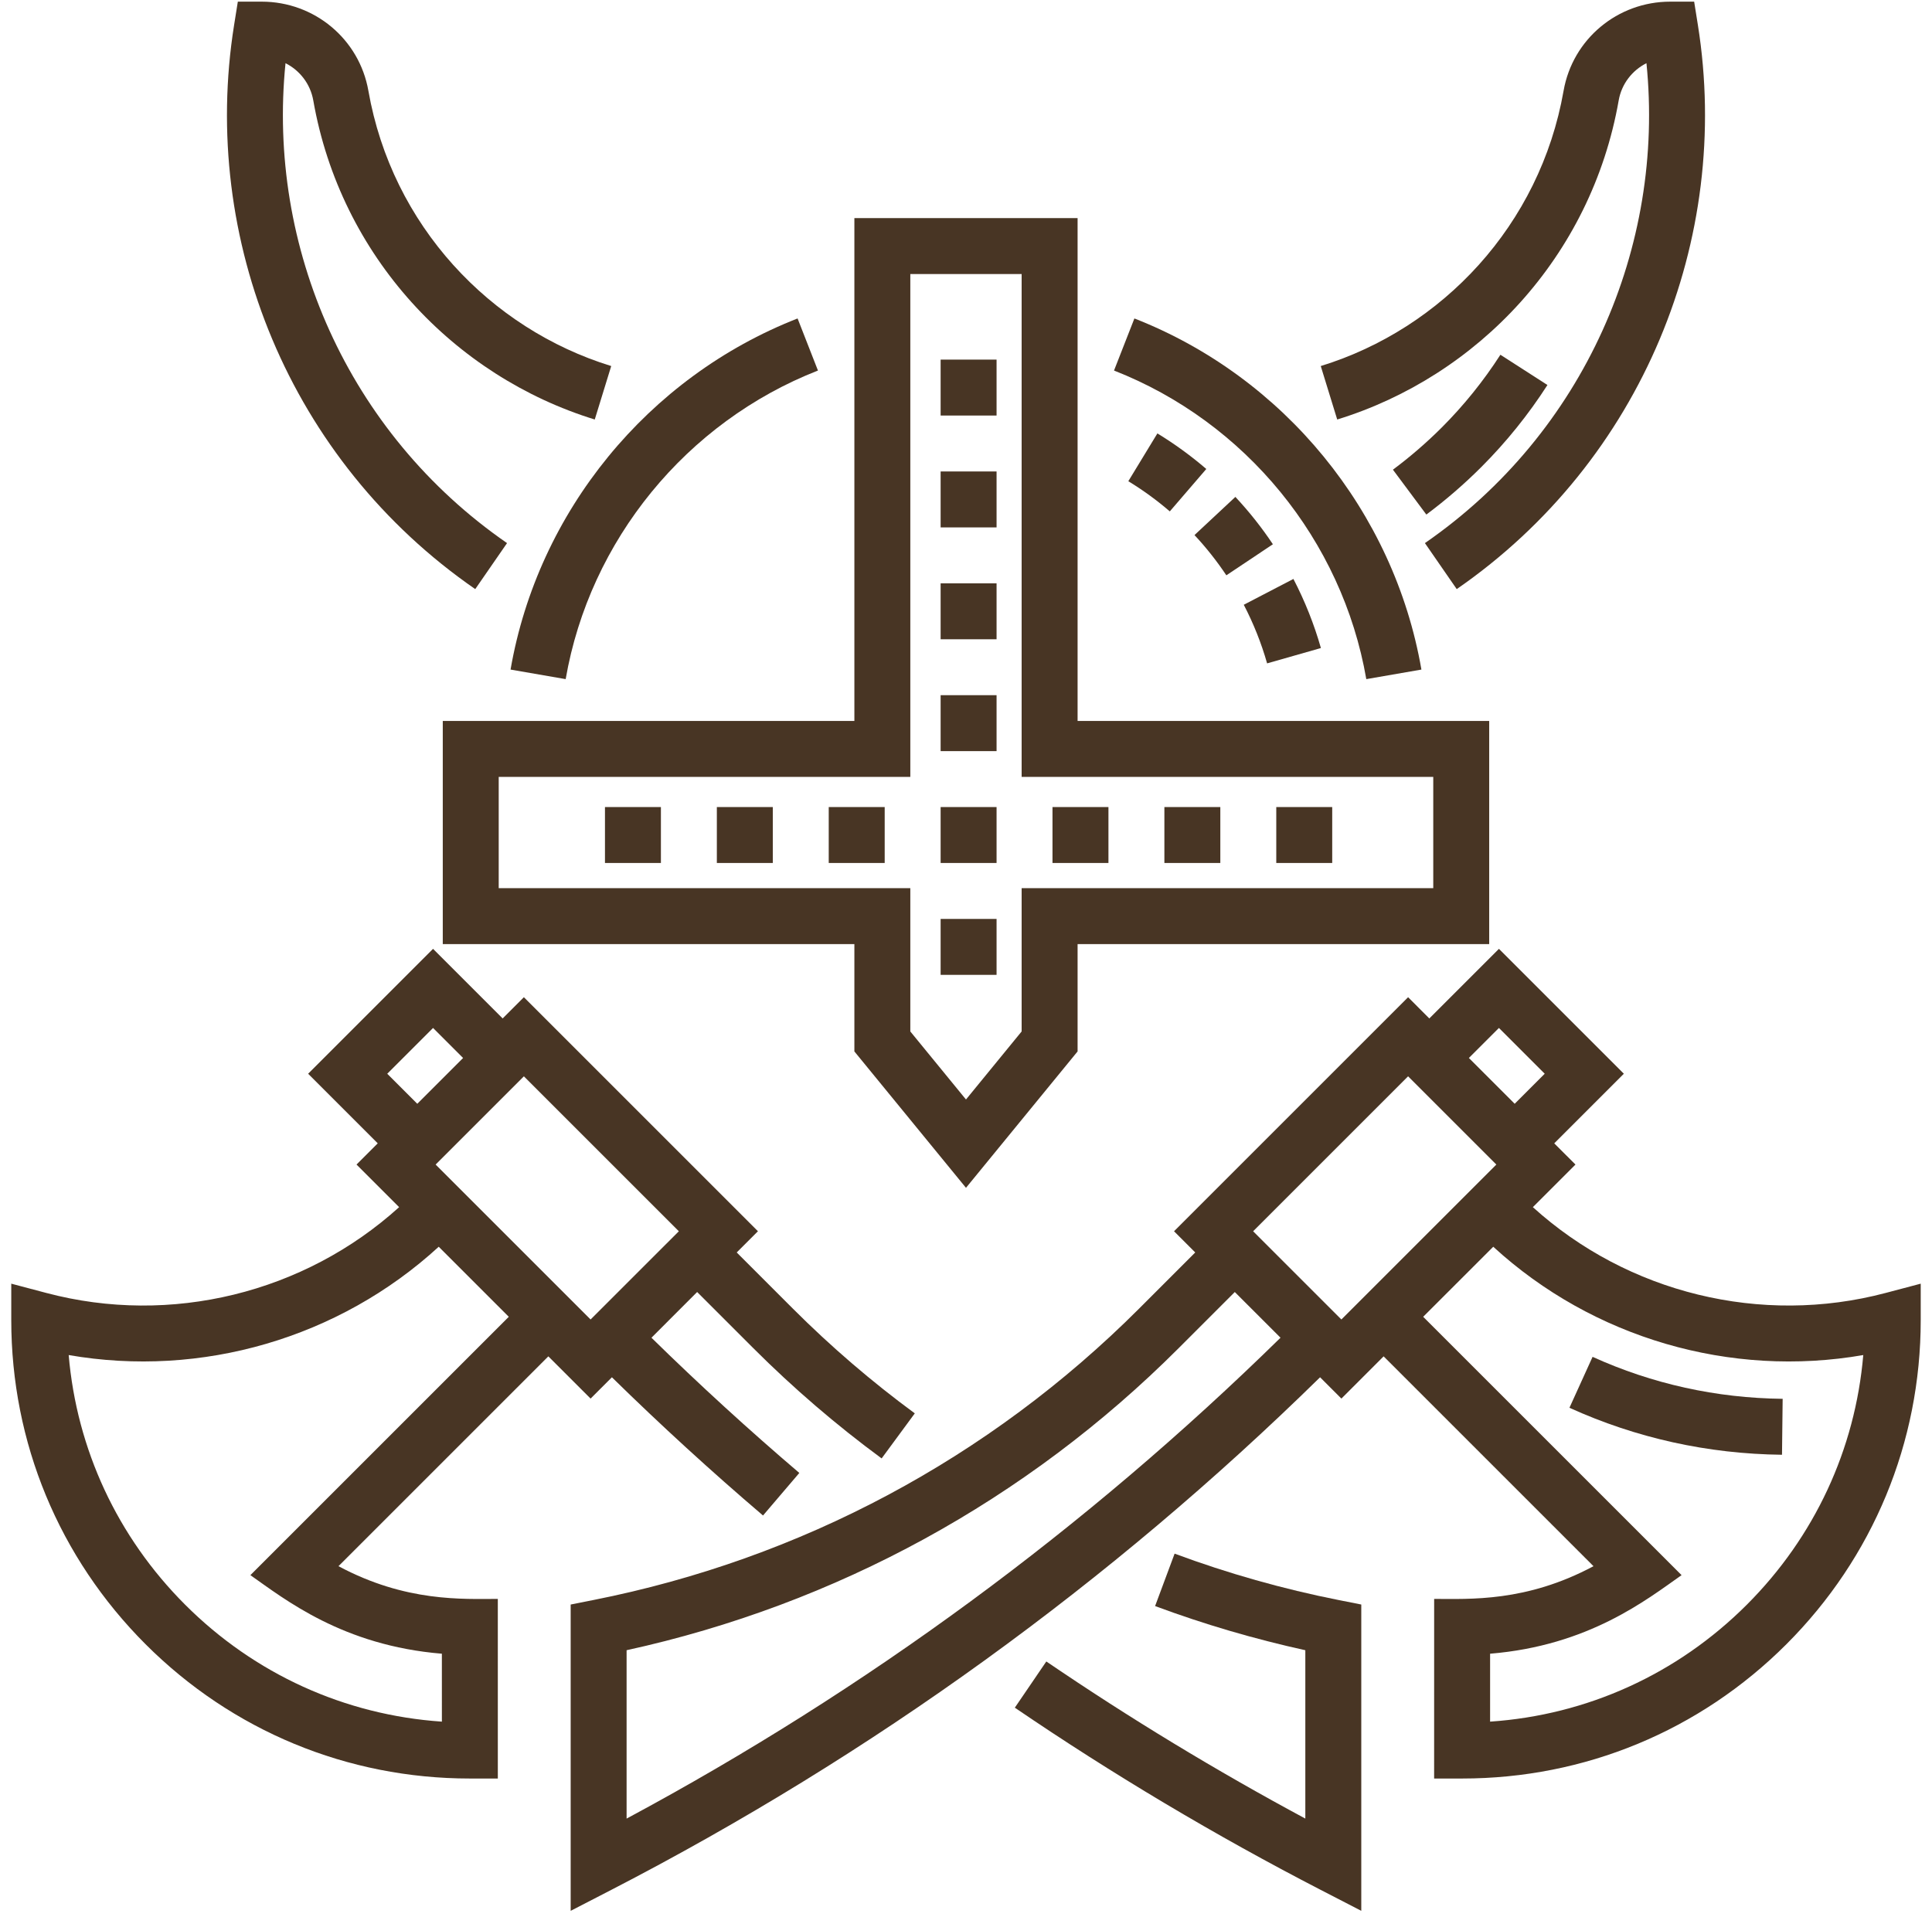 <svg width="129" height="128" viewBox="0 0 129 128" fill="none" xmlns="http://www.w3.org/2000/svg">
<path d="M29.564 63.05H57.047V70.216L64.499 79.324L71.951 70.216V63.05H99.434V48.146H71.951V14.564H57.047V48.146H29.564V63.05ZM33.299 51.882H60.782V18.3H68.215V51.882H95.699V59.314H68.215V68.882L64.499 73.426L60.782 68.882V59.314H33.299V51.882Z" fill="#483524"/>
<path d="M40.394 53.896H44.129V57.631H40.394V53.896Z" fill="#483524"/>
<path d="M47.864 53.896H51.6V57.631H47.864V53.896Z" fill="#483524"/>
<path d="M55.335 53.896H59.071V57.631H55.335V53.896Z" fill="#483524"/>
<path d="M62.806 53.896H66.541V57.631H62.806V53.896Z" fill="#483524"/>
<path d="M62.806 61.367H66.541V65.102H62.806V61.367Z" fill="#483524"/>
<path d="M62.806 46.425H66.541V50.161H62.806V46.425Z" fill="#483524"/>
<path d="M62.806 38.956H66.541V42.691H62.806V38.956Z" fill="#483524"/>
<path d="M62.806 31.485H66.541V35.221H62.806V31.485Z" fill="#483524"/>
<path d="M62.806 24.015H66.541V27.75H62.806V24.015Z" fill="#483524"/>
<path d="M70.275 53.896H74.011V57.631H70.275V53.896Z" fill="#483524"/>
<path d="M77.746 53.896H81.481V57.631H77.746V53.896Z" fill="#483524"/>
<path d="M85.217 53.896H88.952V57.631H85.217V53.896Z" fill="#483524"/>
<path d="M125.9 86.346C117.591 88.546 108.684 86.352 102.349 80.615L105.194 77.77L103.777 76.354L108.424 71.705L100.084 63.365L95.436 68.013L94.019 66.595L78.39 82.225L79.806 83.641L76.052 87.396C66.065 97.383 53.464 104.112 39.609 106.854L38.104 107.153V127.608L40.828 126.202C58.248 117.207 74.157 105.697 88.142 91.976L89.565 93.399L92.385 90.579L106.398 104.592C101.9 107.001 98.129 106.778 95.759 106.777L95.757 118.772H97.626C105.806 118.772 113.495 115.587 119.278 109.804C125.061 104.021 128.247 96.332 128.247 88.151V85.725L125.9 86.346ZM41.838 121.448V110.204C55.829 107.139 68.544 100.187 78.694 90.037L82.448 86.283L85.5 89.335C72.52 102.065 57.853 112.854 41.838 121.448ZM100.084 68.648L103.141 71.705L101.136 73.712L98.077 70.653L100.084 68.648ZM89.565 88.117L83.672 82.225L94.018 71.878L99.911 77.771L89.565 88.117ZM116.637 107.163C112.002 111.798 105.972 114.533 99.494 114.973V110.437C106.079 109.897 109.938 106.834 112.279 105.19L95.026 87.937L99.705 83.259C106.365 89.367 115.549 92.034 124.411 90.492C123.872 96.791 121.158 102.641 116.637 107.163Z" fill="#483524"/>
<path d="M22.601 104.591L36.613 90.579L39.434 93.399L40.857 91.976C44.105 95.162 47.492 98.261 50.947 101.207L53.371 98.365C49.99 95.483 46.676 92.451 43.498 89.335L46.549 86.282L50.304 90.037C52.96 92.693 55.841 95.168 58.867 97.395L61.081 94.386C58.206 92.272 55.468 89.919 52.945 87.396L49.191 83.641L50.608 82.224L34.979 66.595L33.562 68.013L28.914 63.365L20.574 71.706L25.222 76.354L23.805 77.77L26.65 80.615C20.315 86.35 11.406 88.547 3.097 86.346L0.752 85.725V88.151C0.752 96.331 3.937 104.02 9.72 109.804C15.504 115.587 23.193 118.772 31.373 118.772H33.24L33.239 106.777C30.906 106.778 27.102 107.003 22.601 104.591ZM39.434 88.117L29.087 77.77L34.98 71.878L45.327 82.225L39.434 88.117ZM25.856 71.706L28.915 68.648L30.921 70.654L27.863 73.712L25.856 71.706ZM12.361 107.163C7.839 102.641 5.126 96.791 4.586 90.492C13.45 92.033 22.634 89.367 29.294 83.259L33.972 87.937L16.719 105.19C19.02 106.806 22.884 109.894 29.504 110.437L29.505 114.973C23.026 114.533 16.997 111.798 12.361 107.163Z" fill="#483524"/>
<path d="M78.429 103.754L77.126 107.255C80.386 108.467 83.754 109.456 87.157 110.204V121.447C81.225 118.261 75.419 114.739 69.863 110.955L67.76 114.041C74.288 118.488 81.154 122.579 88.168 126.201L90.893 127.607V107.152L89.388 106.854C85.668 106.118 81.98 105.074 78.429 103.754Z" fill="#483524"/>
<path d="M37.77 45.353C39.376 36.079 45.831 28.183 54.615 24.745L53.255 21.267C43.26 25.178 35.916 34.163 34.09 44.715L37.77 45.353Z" fill="#483524"/>
<path d="M91.228 45.353L94.908 44.715C93.081 34.163 85.738 25.178 75.744 21.267L74.383 24.745C83.168 28.184 89.622 36.079 91.228 45.353Z" fill="#483524"/>
<path d="M31.732 39.341L33.855 36.269C23.201 28.904 17.825 16.466 19.064 4.22C20.017 4.701 20.724 5.604 20.918 6.707C22.747 17.138 30.339 25.129 39.712 28.015L40.811 24.445C32.727 21.956 26.175 15.059 24.597 6.062C23.992 2.612 20.996 0.11 17.473 0.11H15.88L15.629 1.683C13.356 15.962 19.331 30.77 31.732 39.341Z" fill="#483524"/>
<path d="M108.08 6.707C108.273 5.603 108.981 4.701 109.934 4.22C111.173 16.47 105.795 28.907 95.142 36.269L97.266 39.341C109.676 30.763 115.641 15.951 113.37 1.683L113.119 0.11H111.525C108.002 0.11 105.006 2.612 104.401 6.062C102.827 15.036 96.291 21.95 88.187 24.445L89.286 28.015C98.652 25.133 106.249 17.146 108.08 6.707Z" fill="#483524"/>
<path d="M84.605 44.301C84.221 42.952 83.697 41.635 83.047 40.387L86.361 38.663C87.126 40.135 87.745 41.687 88.197 43.277L84.605 44.301ZM81.884 38.42C81.251 37.471 80.536 36.567 79.757 35.733L82.486 33.184C83.403 34.165 84.246 35.229 84.991 36.346L81.884 38.42ZM78.108 34.151C77.242 33.405 76.31 32.727 75.338 32.136L77.279 28.944C78.426 29.642 79.524 30.442 80.545 31.319L78.108 34.151Z" fill="#483524"/>
<path d="M95.237 34.363L93.006 31.366C94.153 30.512 95.251 29.563 96.271 28.544C97.739 27.075 99.055 25.443 100.182 23.691L103.323 25.711C102.053 27.687 100.568 29.528 98.912 31.185C97.765 32.331 96.529 33.401 95.237 34.363Z" fill="#483524"/>
<path d="M118.985 97.151C114.028 97.094 109.253 96.038 104.792 94.013L106.337 90.612C110.322 92.421 114.592 93.365 119.028 93.415L118.985 97.151Z" fill="#483524"/>
</svg>
